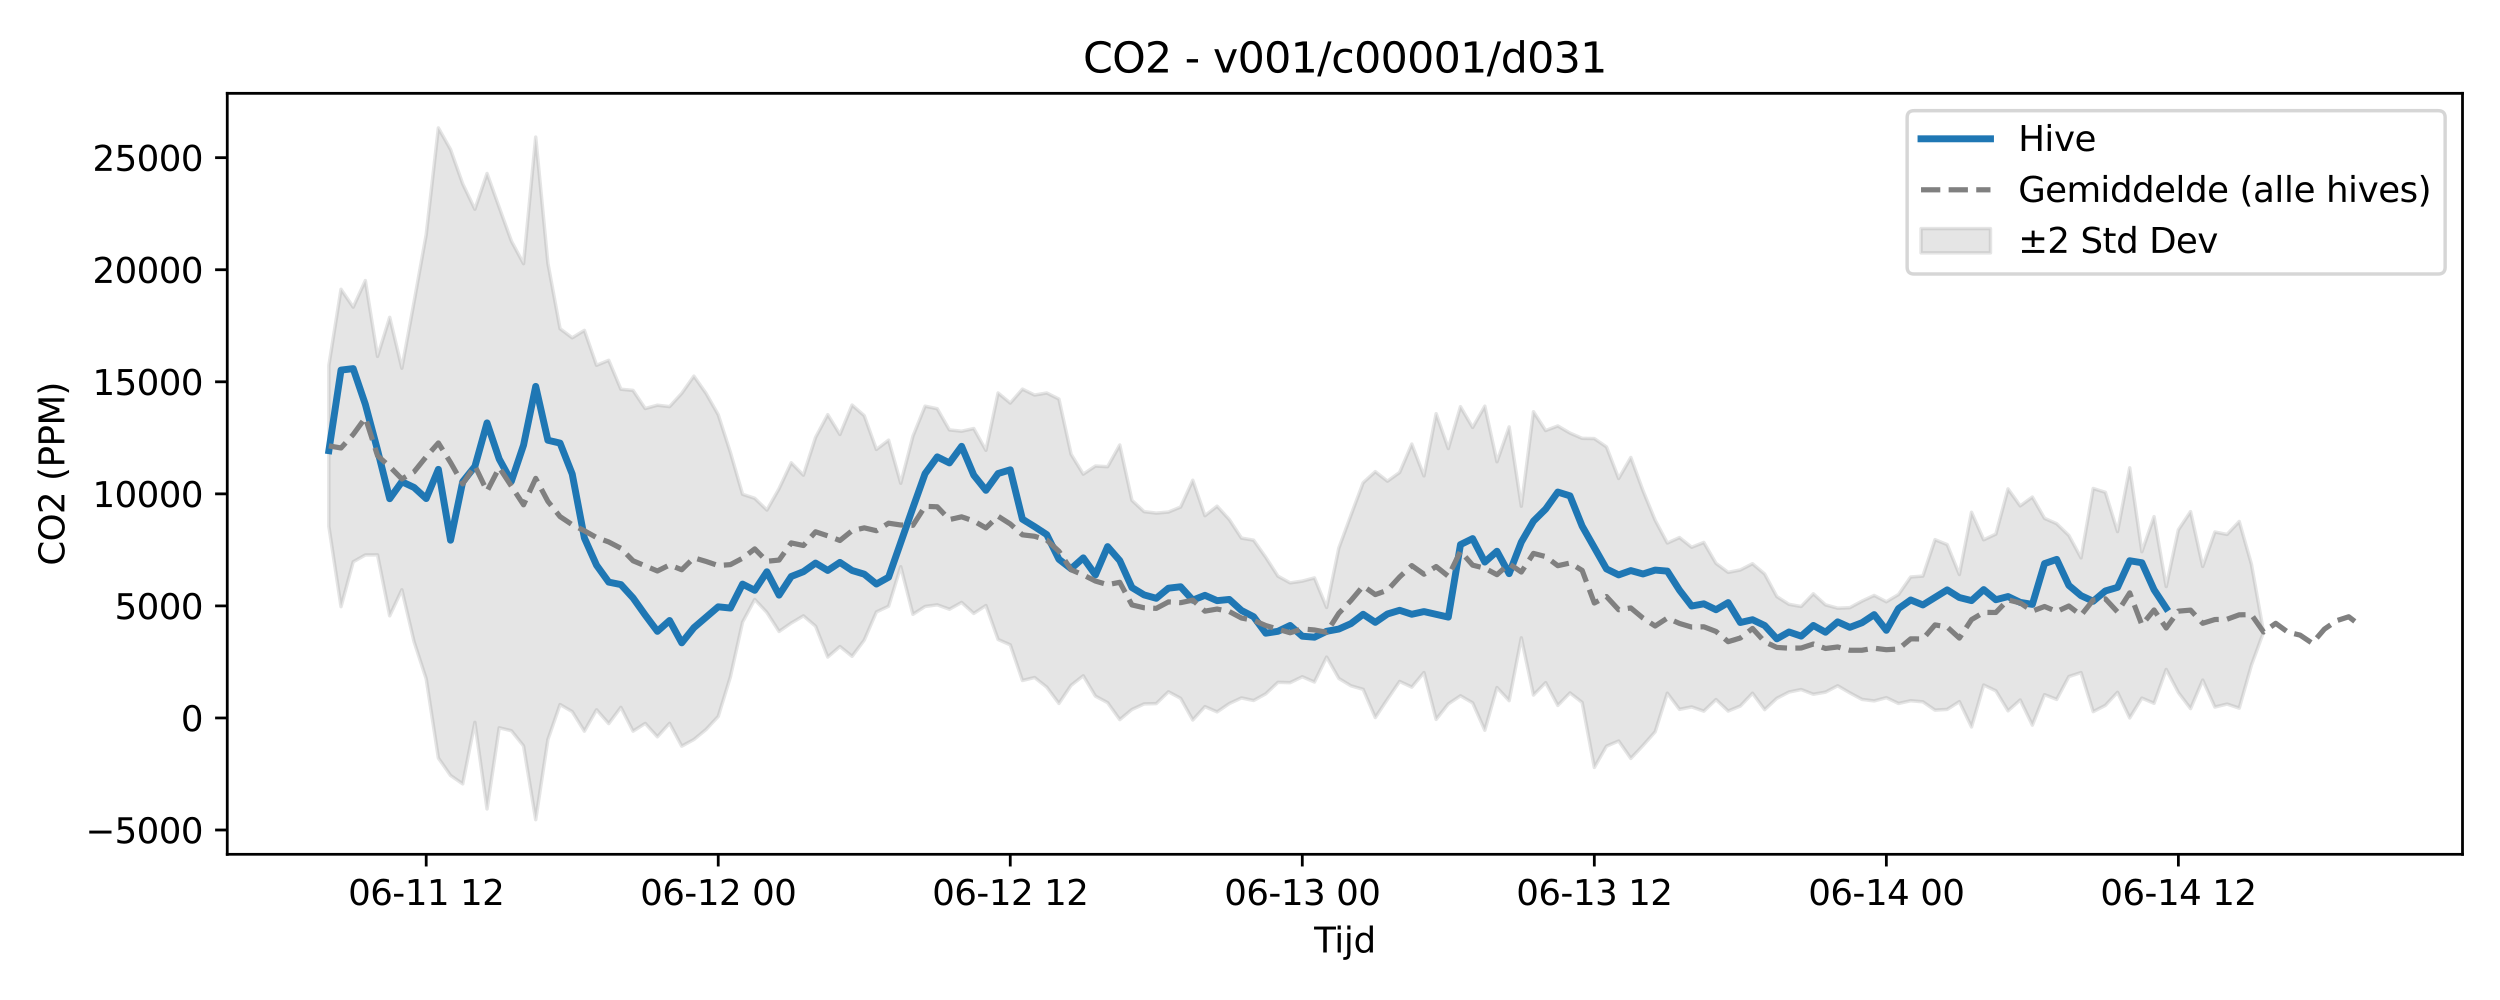 <?xml version="1.0" encoding="utf-8" standalone="no"?>
<!DOCTYPE svg PUBLIC "-//W3C//DTD SVG 1.1//EN"
  "http://www.w3.org/Graphics/SVG/1.1/DTD/svg11.dtd">
<svg xmlns:xlink="http://www.w3.org/1999/xlink" width="720pt" height="288pt" viewBox="0 0 720 288" xmlns="http://www.w3.org/2000/svg" version="1.1">
 <defs>
  <style type="text/css">*{stroke-linejoin: round; stroke-linecap: butt}</style>
 </defs>
 <g id="figure_1">
  <g id="patch_1">
   <path d="M 0 288 
L 720 288 
L 720 0 
L 0 0 
z
" style="fill: #ffffff"/>
  </g>
  <g id="axes_1">
   <g id="patch_2">
    <path d="M 65.45 246.04 
L 709.2 246.04 
L 709.2 26.88 
L 65.45 26.88 
z
" style="fill: #ffffff"/>
   </g>
   <g id="FillBetweenPolyCollection_1">
    <defs>
     <path id="md9f6fabcda" d="M 94.711 -182.777 
L 94.711 -136.403 
L 98.216 -113.282 
L 101.72 -126.2 
L 105.224 -128.179 
L 108.729 -128.191 
L 112.233 -110.651 
L 115.737 -118.142 
L 119.242 -103.223 
L 122.746 -92.496 
L 126.251 -69.696 
L 129.755 -64.666 
L 133.259 -62.239 
L 136.764 -79.957 
L 140.268 -55.011 
L 143.772 -78.392 
L 147.277 -77.546 
L 150.781 -73.177 
L 154.285 -51.922 
L 157.79 -75.005 
L 161.294 -85.092 
L 164.798 -83.055 
L 168.303 -77.421 
L 171.807 -83.582 
L 175.312 -79.598 
L 178.816 -84.281 
L 182.32 -77.422 
L 185.825 -79.65 
L 189.329 -75.801 
L 192.833 -79.687 
L 196.338 -73.108 
L 199.842 -75.015 
L 203.346 -77.904 
L 206.851 -81.676 
L 210.355 -93.076 
L 213.859 -108.819 
L 217.364 -115.348 
L 220.868 -111.6 
L 224.372 -106.134 
L 227.877 -108.563 
L 231.381 -110.634 
L 234.886 -107.655 
L 238.39 -98.771 
L 241.894 -101.799 
L 245.399 -98.973 
L 248.903 -103.654 
L 252.407 -111.756 
L 255.912 -113.401 
L 259.416 -124.785 
L 262.92 -111.068 
L 266.425 -113.334 
L 269.929 -113.804 
L 273.433 -112.538 
L 276.938 -114.497 
L 280.442 -111.329 
L 283.947 -113.607 
L 287.451 -103.821 
L 290.955 -102.284 
L 294.46 -92.008 
L 297.964 -92.876 
L 301.468 -90.093 
L 304.973 -85.402 
L 308.477 -90.636 
L 311.981 -93.378 
L 315.486 -87.522 
L 318.99 -85.632 
L 322.494 -80.746 
L 325.999 -83.663 
L 329.503 -85.271 
L 333.007 -85.357 
L 336.512 -88.766 
L 340.016 -86.881 
L 343.521 -80.635 
L 347.025 -84.491 
L 350.529 -82.972 
L 354.034 -85.366 
L 357.538 -87 
L 361.042 -86.248 
L 364.547 -88.186 
L 368.051 -91.486 
L 371.555 -91.389 
L 375.06 -93.098 
L 378.564 -91.574 
L 382.068 -98.756 
L 385.573 -92.606 
L 389.077 -90.483 
L 392.582 -89.475 
L 396.086 -81.348 
L 399.59 -86.618 
L 403.095 -91.746 
L 406.599 -90.106 
L 410.103 -94.311 
L 413.608 -80.805 
L 417.112 -85.263 
L 420.616 -87.609 
L 424.121 -85.578 
L 427.625 -77.693 
L 431.129 -89.977 
L 434.634 -86.204 
L 438.138 -104.304 
L 441.643 -87.82 
L 445.147 -91.394 
L 448.651 -84.835 
L 452.156 -88.432 
L 455.66 -85.7 
L 459.164 -66.972 
L 462.669 -73.099 
L 466.173 -74.588 
L 469.677 -69.575 
L 473.182 -73.289 
L 476.686 -77.248 
L 480.19 -88.371 
L 483.695 -83.703 
L 487.199 -84.409 
L 490.703 -83.189 
L 494.208 -86.527 
L 497.712 -83.218 
L 501.217 -84.656 
L 504.721 -88.35 
L 508.225 -83.623 
L 511.73 -86.891 
L 515.234 -88.692 
L 518.738 -89.407 
L 522.243 -88.053 
L 525.747 -88.665 
L 529.251 -90.502 
L 532.756 -88.451 
L 536.26 -86.572 
L 539.764 -86.134 
L 543.269 -87.073 
L 546.773 -85.397 
L 550.278 -86.187 
L 553.782 -85.878 
L 557.286 -83.484 
L 560.791 -83.688 
L 564.295 -85.928 
L 567.799 -78.631 
L 571.304 -90.707 
L 574.808 -89.044 
L 578.312 -83.277 
L 581.817 -86.411 
L 585.321 -79.164 
L 588.825 -87.936 
L 592.33 -86.571 
L 595.834 -93.152 
L 599.338 -94.295 
L 602.843 -83.046 
L 606.347 -84.855 
L 609.852 -88.618 
L 613.356 -81.233 
L 616.86 -86.949 
L 620.365 -85.446 
L 623.869 -95.197 
L 627.373 -88.547 
L 630.878 -83.918 
L 634.382 -92.135 
L 637.886 -84.368 
L 641.391 -85.227 
L 644.895 -84.052 
L 648.399 -96.41 
L 651.904 -105.966 
L 651.904 -106.009 
L 651.904 -106.009 
L 648.399 -125.553 
L 644.895 -137.821 
L 641.391 -134.089 
L 637.886 -134.786 
L 634.382 -124.856 
L 630.878 -140.651 
L 627.373 -135.423 
L 623.869 -119.069 
L 620.365 -139.202 
L 616.86 -129.117 
L 613.356 -153.267 
L 609.852 -134.886 
L 606.347 -146.214 
L 602.843 -147.319 
L 599.338 -127.331 
L 595.834 -133.791 
L 592.33 -137.175 
L 588.825 -138.72 
L 585.321 -144.853 
L 581.817 -142.309 
L 578.312 -147.201 
L 574.808 -134.181 
L 571.304 -132.539 
L 567.799 -140.478 
L 564.295 -122.538 
L 560.791 -131.161 
L 557.286 -132.576 
L 553.782 -122.087 
L 550.278 -121.831 
L 546.773 -116.787 
L 543.269 -114.694 
L 539.764 -116.516 
L 536.26 -114.887 
L 532.756 -112.994 
L 529.251 -112.845 
L 525.747 -113.803 
L 522.243 -116.991 
L 518.738 -113.332 
L 515.234 -113.952 
L 511.73 -116.184 
L 508.225 -122.692 
L 504.721 -125.651 
L 501.217 -123.862 
L 497.712 -123.166 
L 494.208 -125.756 
L 490.703 -131.785 
L 487.199 -130.392 
L 483.695 -133.187 
L 480.19 -131.608 
L 476.686 -138.177 
L 473.182 -146.69 
L 469.677 -156.242 
L 466.173 -150.199 
L 462.669 -159.289 
L 459.164 -161.694 
L 455.66 -161.756 
L 452.156 -163.275 
L 448.651 -165.325 
L 445.147 -164.01 
L 441.643 -169.422 
L 438.138 -142.202 
L 434.634 -165.053 
L 431.129 -155.017 
L 427.625 -171.021 
L 424.121 -164.895 
L 420.616 -170.874 
L 417.112 -158.816 
L 413.608 -168.862 
L 410.103 -150.949 
L 406.599 -160.112 
L 403.095 -151.943 
L 399.59 -149.424 
L 396.086 -152.175 
L 392.582 -148.973 
L 389.077 -139.644 
L 385.573 -130.139 
L 382.068 -113.05 
L 378.564 -121.568 
L 375.06 -120.645 
L 371.555 -120.138 
L 368.051 -122.066 
L 364.547 -127.492 
L 361.042 -132.432 
L 357.538 -133.031 
L 354.034 -138.377 
L 350.529 -142.223 
L 347.025 -139.486 
L 343.521 -149.693 
L 340.016 -141.977 
L 336.512 -140.536 
L 333.007 -140.228 
L 329.503 -140.643 
L 325.999 -143.904 
L 322.494 -159.85 
L 318.99 -153.591 
L 315.486 -153.787 
L 311.981 -151.448 
L 308.477 -157.179 
L 304.973 -173.07 
L 301.468 -174.824 
L 297.964 -174.232 
L 294.46 -175.935 
L 290.955 -171.914 
L 287.451 -174.825 
L 283.947 -158.313 
L 280.442 -164.585 
L 276.938 -163.812 
L 273.433 -164.189 
L 269.929 -170.283 
L 266.425 -171.023 
L 262.92 -162.359 
L 259.416 -148.821 
L 255.912 -161.242 
L 252.407 -158.556 
L 248.903 -168.297 
L 245.399 -171.347 
L 241.894 -162.874 
L 238.39 -168.583 
L 234.886 -162.036 
L 231.381 -151.157 
L 227.877 -154.72 
L 224.372 -147.27 
L 220.868 -141.106 
L 217.364 -144.491 
L 213.859 -145.648 
L 210.355 -157.707 
L 206.851 -168.566 
L 203.346 -174.713 
L 199.842 -179.682 
L 196.338 -174.726 
L 192.833 -170.892 
L 189.329 -171.31 
L 185.825 -170.341 
L 182.32 -175.572 
L 178.816 -175.903 
L 175.312 -184.232 
L 171.807 -182.8 
L 168.303 -192.86 
L 164.798 -190.712 
L 161.294 -193.347 
L 157.79 -212.213 
L 154.285 -248.52 
L 150.781 -212.056 
L 147.277 -218.574 
L 143.772 -228.282 
L 140.268 -238.042 
L 136.764 -227.746 
L 133.259 -235.054 
L 129.755 -244.946 
L 126.251 -251.158 
L 122.746 -220.424 
L 119.242 -201.003 
L 115.737 -181.959 
L 112.233 -196.606 
L 108.729 -185.353 
L 105.224 -207.194 
L 101.72 -199.543 
L 98.216 -204.684 
L 94.711 -182.777 
z
" style="stroke: #808080; stroke-opacity: 0.2"/>
    </defs>
    <g clip-path="url(#pe13b2c0a6f)">
     <use xlink:href="#md9f6fabcda" x="0" y="288" style="fill: #808080; fill-opacity: 0.2; stroke: #808080; stroke-opacity: 0.2"/>
    </g>
   </g>
   <g id="matplotlib.axis_1">
    <g id="xtick_1">
     <g id="line2d_1">
      <defs>
       <path id="m34bf5bd99f" d="M 0 0 
L 0 3.5 
" style="stroke: #000000; stroke-width: 0.8"/>
      </defs>
      <g>
       <use xlink:href="#m34bf5bd99f" x="122.746" y="246.04" style="stroke: #000000; stroke-width: 0.8"/>
      </g>
     </g>
     <g id="text_1">
      <!-- 06-11 12 -->
      <g transform="translate(100.266 260.638) scale(0.1 -0.1)">
       <defs>
        <path id="DejaVuSans-30" d="M 2034 4250 
Q 1547 4250 1301 3770 
Q 1056 3291 1056 2328 
Q 1056 1369 1301 889 
Q 1547 409 2034 409 
Q 2525 409 2770 889 
Q 3016 1369 3016 2328 
Q 3016 3291 2770 3770 
Q 2525 4250 2034 4250 
z
M 2034 4750 
Q 2819 4750 3233 4129 
Q 3647 3509 3647 2328 
Q 3647 1150 3233 529 
Q 2819 -91 2034 -91 
Q 1250 -91 836 529 
Q 422 1150 422 2328 
Q 422 3509 836 4129 
Q 1250 4750 2034 4750 
z
" transform="scale(0.016)"/>
        <path id="DejaVuSans-36" d="M 2113 2584 
Q 1688 2584 1439 2293 
Q 1191 2003 1191 1497 
Q 1191 994 1439 701 
Q 1688 409 2113 409 
Q 2538 409 2786 701 
Q 3034 994 3034 1497 
Q 3034 2003 2786 2293 
Q 2538 2584 2113 2584 
z
M 3366 4563 
L 3366 3988 
Q 3128 4100 2886 4159 
Q 2644 4219 2406 4219 
Q 1781 4219 1451 3797 
Q 1122 3375 1075 2522 
Q 1259 2794 1537 2939 
Q 1816 3084 2150 3084 
Q 2853 3084 3261 2657 
Q 3669 2231 3669 1497 
Q 3669 778 3244 343 
Q 2819 -91 2113 -91 
Q 1303 -91 875 529 
Q 447 1150 447 2328 
Q 447 3434 972 4092 
Q 1497 4750 2381 4750 
Q 2619 4750 2861 4703 
Q 3103 4656 3366 4563 
z
" transform="scale(0.016)"/>
        <path id="DejaVuSans-2d" d="M 313 2009 
L 1997 2009 
L 1997 1497 
L 313 1497 
L 313 2009 
z
" transform="scale(0.016)"/>
        <path id="DejaVuSans-31" d="M 794 531 
L 1825 531 
L 1825 4091 
L 703 3866 
L 703 4441 
L 1819 4666 
L 2450 4666 
L 2450 531 
L 3481 531 
L 3481 0 
L 794 0 
L 794 531 
z
" transform="scale(0.016)"/>
        <path id="DejaVuSans-20" transform="scale(0.016)"/>
        <path id="DejaVuSans-32" d="M 1228 531 
L 3431 531 
L 3431 0 
L 469 0 
L 469 531 
Q 828 903 1448 1529 
Q 2069 2156 2228 2338 
Q 2531 2678 2651 2914 
Q 2772 3150 2772 3378 
Q 2772 3750 2511 3984 
Q 2250 4219 1831 4219 
Q 1534 4219 1204 4116 
Q 875 4013 500 3803 
L 500 4441 
Q 881 4594 1212 4672 
Q 1544 4750 1819 4750 
Q 2544 4750 2975 4387 
Q 3406 4025 3406 3419 
Q 3406 3131 3298 2873 
Q 3191 2616 2906 2266 
Q 2828 2175 2409 1742 
Q 1991 1309 1228 531 
z
" transform="scale(0.016)"/>
       </defs>
       <use xlink:href="#DejaVuSans-30"/>
       <use xlink:href="#DejaVuSans-36" transform="translate(63.623 0)"/>
       <use xlink:href="#DejaVuSans-2d" transform="translate(127.246 0)"/>
       <use xlink:href="#DejaVuSans-31" transform="translate(163.33 0)"/>
       <use xlink:href="#DejaVuSans-31" transform="translate(226.953 0)"/>
       <use xlink:href="#DejaVuSans-20" transform="translate(290.576 0)"/>
       <use xlink:href="#DejaVuSans-31" transform="translate(322.363 0)"/>
       <use xlink:href="#DejaVuSans-32" transform="translate(385.986 0)"/>
      </g>
     </g>
    </g>
    <g id="xtick_2">
     <g id="line2d_2">
      <g>
       <use xlink:href="#m34bf5bd99f" x="206.851" y="246.04" style="stroke: #000000; stroke-width: 0.8"/>
      </g>
     </g>
     <g id="text_2">
      <!-- 06-12 00 -->
      <g transform="translate(184.37 260.638) scale(0.1 -0.1)">
       <use xlink:href="#DejaVuSans-30"/>
       <use xlink:href="#DejaVuSans-36" transform="translate(63.623 0)"/>
       <use xlink:href="#DejaVuSans-2d" transform="translate(127.246 0)"/>
       <use xlink:href="#DejaVuSans-31" transform="translate(163.33 0)"/>
       <use xlink:href="#DejaVuSans-32" transform="translate(226.953 0)"/>
       <use xlink:href="#DejaVuSans-20" transform="translate(290.576 0)"/>
       <use xlink:href="#DejaVuSans-30" transform="translate(322.363 0)"/>
       <use xlink:href="#DejaVuSans-30" transform="translate(385.986 0)"/>
      </g>
     </g>
    </g>
    <g id="xtick_3">
     <g id="line2d_3">
      <g>
       <use xlink:href="#m34bf5bd99f" x="290.955" y="246.04" style="stroke: #000000; stroke-width: 0.8"/>
      </g>
     </g>
     <g id="text_3">
      <!-- 06-12 12 -->
      <g transform="translate(268.475 260.638) scale(0.1 -0.1)">
       <use xlink:href="#DejaVuSans-30"/>
       <use xlink:href="#DejaVuSans-36" transform="translate(63.623 0)"/>
       <use xlink:href="#DejaVuSans-2d" transform="translate(127.246 0)"/>
       <use xlink:href="#DejaVuSans-31" transform="translate(163.33 0)"/>
       <use xlink:href="#DejaVuSans-32" transform="translate(226.953 0)"/>
       <use xlink:href="#DejaVuSans-20" transform="translate(290.576 0)"/>
       <use xlink:href="#DejaVuSans-31" transform="translate(322.363 0)"/>
       <use xlink:href="#DejaVuSans-32" transform="translate(385.986 0)"/>
      </g>
     </g>
    </g>
    <g id="xtick_4">
     <g id="line2d_4">
      <g>
       <use xlink:href="#m34bf5bd99f" x="375.06" y="246.04" style="stroke: #000000; stroke-width: 0.8"/>
      </g>
     </g>
     <g id="text_4">
      <!-- 06-13 00 -->
      <g transform="translate(352.579 260.638) scale(0.1 -0.1)">
       <defs>
        <path id="DejaVuSans-33" d="M 2597 2516 
Q 3050 2419 3304 2112 
Q 3559 1806 3559 1356 
Q 3559 666 3084 287 
Q 2609 -91 1734 -91 
Q 1441 -91 1130 -33 
Q 819 25 488 141 
L 488 750 
Q 750 597 1062 519 
Q 1375 441 1716 441 
Q 2309 441 2620 675 
Q 2931 909 2931 1356 
Q 2931 1769 2642 2001 
Q 2353 2234 1838 2234 
L 1294 2234 
L 1294 2753 
L 1863 2753 
Q 2328 2753 2575 2939 
Q 2822 3125 2822 3475 
Q 2822 3834 2567 4026 
Q 2313 4219 1838 4219 
Q 1578 4219 1281 4162 
Q 984 4106 628 3988 
L 628 4550 
Q 988 4650 1302 4700 
Q 1616 4750 1894 4750 
Q 2613 4750 3031 4423 
Q 3450 4097 3450 3541 
Q 3450 3153 3228 2886 
Q 3006 2619 2597 2516 
z
" transform="scale(0.016)"/>
       </defs>
       <use xlink:href="#DejaVuSans-30"/>
       <use xlink:href="#DejaVuSans-36" transform="translate(63.623 0)"/>
       <use xlink:href="#DejaVuSans-2d" transform="translate(127.246 0)"/>
       <use xlink:href="#DejaVuSans-31" transform="translate(163.33 0)"/>
       <use xlink:href="#DejaVuSans-33" transform="translate(226.953 0)"/>
       <use xlink:href="#DejaVuSans-20" transform="translate(290.576 0)"/>
       <use xlink:href="#DejaVuSans-30" transform="translate(322.363 0)"/>
       <use xlink:href="#DejaVuSans-30" transform="translate(385.986 0)"/>
      </g>
     </g>
    </g>
    <g id="xtick_5">
     <g id="line2d_5">
      <g>
       <use xlink:href="#m34bf5bd99f" x="459.164" y="246.04" style="stroke: #000000; stroke-width: 0.8"/>
      </g>
     </g>
     <g id="text_5">
      <!-- 06-13 12 -->
      <g transform="translate(436.684 260.638) scale(0.1 -0.1)">
       <use xlink:href="#DejaVuSans-30"/>
       <use xlink:href="#DejaVuSans-36" transform="translate(63.623 0)"/>
       <use xlink:href="#DejaVuSans-2d" transform="translate(127.246 0)"/>
       <use xlink:href="#DejaVuSans-31" transform="translate(163.33 0)"/>
       <use xlink:href="#DejaVuSans-33" transform="translate(226.953 0)"/>
       <use xlink:href="#DejaVuSans-20" transform="translate(290.576 0)"/>
       <use xlink:href="#DejaVuSans-31" transform="translate(322.363 0)"/>
       <use xlink:href="#DejaVuSans-32" transform="translate(385.986 0)"/>
      </g>
     </g>
    </g>
    <g id="xtick_6">
     <g id="line2d_6">
      <g>
       <use xlink:href="#m34bf5bd99f" x="543.269" y="246.04" style="stroke: #000000; stroke-width: 0.8"/>
      </g>
     </g>
     <g id="text_6">
      <!-- 06-14 00 -->
      <g transform="translate(520.788 260.638) scale(0.1 -0.1)">
       <defs>
        <path id="DejaVuSans-34" d="M 2419 4116 
L 825 1625 
L 2419 1625 
L 2419 4116 
z
M 2253 4666 
L 3047 4666 
L 3047 1625 
L 3713 1625 
L 3713 1100 
L 3047 1100 
L 3047 0 
L 2419 0 
L 2419 1100 
L 313 1100 
L 313 1709 
L 2253 4666 
z
" transform="scale(0.016)"/>
       </defs>
       <use xlink:href="#DejaVuSans-30"/>
       <use xlink:href="#DejaVuSans-36" transform="translate(63.623 0)"/>
       <use xlink:href="#DejaVuSans-2d" transform="translate(127.246 0)"/>
       <use xlink:href="#DejaVuSans-31" transform="translate(163.33 0)"/>
       <use xlink:href="#DejaVuSans-34" transform="translate(226.953 0)"/>
       <use xlink:href="#DejaVuSans-20" transform="translate(290.576 0)"/>
       <use xlink:href="#DejaVuSans-30" transform="translate(322.363 0)"/>
       <use xlink:href="#DejaVuSans-30" transform="translate(385.986 0)"/>
      </g>
     </g>
    </g>
    <g id="xtick_7">
     <g id="line2d_7">
      <g>
       <use xlink:href="#m34bf5bd99f" x="627.373" y="246.04" style="stroke: #000000; stroke-width: 0.8"/>
      </g>
     </g>
     <g id="text_7">
      <!-- 06-14 12 -->
      <g transform="translate(604.893 260.638) scale(0.1 -0.1)">
       <use xlink:href="#DejaVuSans-30"/>
       <use xlink:href="#DejaVuSans-36" transform="translate(63.623 0)"/>
       <use xlink:href="#DejaVuSans-2d" transform="translate(127.246 0)"/>
       <use xlink:href="#DejaVuSans-31" transform="translate(163.33 0)"/>
       <use xlink:href="#DejaVuSans-34" transform="translate(226.953 0)"/>
       <use xlink:href="#DejaVuSans-20" transform="translate(290.576 0)"/>
       <use xlink:href="#DejaVuSans-31" transform="translate(322.363 0)"/>
       <use xlink:href="#DejaVuSans-32" transform="translate(385.986 0)"/>
      </g>
     </g>
    </g>
    <g id="text_8">
     <!-- Tijd -->
     <g transform="translate(378.475 274.317) scale(0.1 -0.1)">
      <defs>
       <path id="DejaVuSans-54" d="M -19 4666 
L 3928 4666 
L 3928 4134 
L 2272 4134 
L 2272 0 
L 1638 0 
L 1638 4134 
L -19 4134 
L -19 4666 
z
" transform="scale(0.016)"/>
       <path id="DejaVuSans-69" d="M 603 3500 
L 1178 3500 
L 1178 0 
L 603 0 
L 603 3500 
z
M 603 4863 
L 1178 4863 
L 1178 4134 
L 603 4134 
L 603 4863 
z
" transform="scale(0.016)"/>
       <path id="DejaVuSans-6a" d="M 603 3500 
L 1178 3500 
L 1178 -63 
Q 1178 -731 923 -1031 
Q 669 -1331 103 -1331 
L -116 -1331 
L -116 -844 
L 38 -844 
Q 366 -844 484 -692 
Q 603 -541 603 -63 
L 603 3500 
z
M 603 4863 
L 1178 4863 
L 1178 4134 
L 603 4134 
L 603 4863 
z
" transform="scale(0.016)"/>
       <path id="DejaVuSans-64" d="M 2906 2969 
L 2906 4863 
L 3481 4863 
L 3481 0 
L 2906 0 
L 2906 525 
Q 2725 213 2448 61 
Q 2172 -91 1784 -91 
Q 1150 -91 751 415 
Q 353 922 353 1747 
Q 353 2572 751 3078 
Q 1150 3584 1784 3584 
Q 2172 3584 2448 3432 
Q 2725 3281 2906 2969 
z
M 947 1747 
Q 947 1113 1208 752 
Q 1469 391 1925 391 
Q 2381 391 2643 752 
Q 2906 1113 2906 1747 
Q 2906 2381 2643 2742 
Q 2381 3103 1925 3103 
Q 1469 3103 1208 2742 
Q 947 2381 947 1747 
z
" transform="scale(0.016)"/>
      </defs>
      <use xlink:href="#DejaVuSans-54"/>
      <use xlink:href="#DejaVuSans-69" transform="translate(57.959 0)"/>
      <use xlink:href="#DejaVuSans-6a" transform="translate(85.742 0)"/>
      <use xlink:href="#DejaVuSans-64" transform="translate(113.525 0)"/>
     </g>
    </g>
   </g>
   <g id="matplotlib.axis_2">
    <g id="ytick_1">
     <g id="line2d_8">
      <defs>
       <path id="mb9d835c993" d="M 0 0 
L -3.5 0 
" style="stroke: #000000; stroke-width: 0.8"/>
      </defs>
      <g>
       <use xlink:href="#mb9d835c993" x="65.45" y="239.047" style="stroke: #000000; stroke-width: 0.8"/>
      </g>
     </g>
     <g id="text_9">
      <!-- −5000 -->
      <g transform="translate(24.62 242.846) scale(0.1 -0.1)">
       <defs>
        <path id="DejaVuSans-2212" d="M 678 2272 
L 4684 2272 
L 4684 1741 
L 678 1741 
L 678 2272 
z
" transform="scale(0.016)"/>
        <path id="DejaVuSans-35" d="M 691 4666 
L 3169 4666 
L 3169 4134 
L 1269 4134 
L 1269 2991 
Q 1406 3038 1543 3061 
Q 1681 3084 1819 3084 
Q 2600 3084 3056 2656 
Q 3513 2228 3513 1497 
Q 3513 744 3044 326 
Q 2575 -91 1722 -91 
Q 1428 -91 1123 -41 
Q 819 9 494 109 
L 494 744 
Q 775 591 1075 516 
Q 1375 441 1709 441 
Q 2250 441 2565 725 
Q 2881 1009 2881 1497 
Q 2881 1984 2565 2268 
Q 2250 2553 1709 2553 
Q 1456 2553 1204 2497 
Q 953 2441 691 2322 
L 691 4666 
z
" transform="scale(0.016)"/>
       </defs>
       <use xlink:href="#DejaVuSans-2212"/>
       <use xlink:href="#DejaVuSans-35" transform="translate(83.789 0)"/>
       <use xlink:href="#DejaVuSans-30" transform="translate(147.412 0)"/>
       <use xlink:href="#DejaVuSans-30" transform="translate(211.035 0)"/>
       <use xlink:href="#DejaVuSans-30" transform="translate(274.658 0)"/>
      </g>
     </g>
    </g>
    <g id="ytick_2">
     <g id="line2d_9">
      <g>
       <use xlink:href="#mb9d835c993" x="65.45" y="206.774" style="stroke: #000000; stroke-width: 0.8"/>
      </g>
     </g>
     <g id="text_10">
      <!-- 0 -->
      <g transform="translate(52.087 210.573) scale(0.1 -0.1)">
       <use xlink:href="#DejaVuSans-30"/>
      </g>
     </g>
    </g>
    <g id="ytick_3">
     <g id="line2d_10">
      <g>
       <use xlink:href="#mb9d835c993" x="65.45" y="174.5" style="stroke: #000000; stroke-width: 0.8"/>
      </g>
     </g>
     <g id="text_11">
      <!-- 5000 -->
      <g transform="translate(33 178.299) scale(0.1 -0.1)">
       <use xlink:href="#DejaVuSans-35"/>
       <use xlink:href="#DejaVuSans-30" transform="translate(63.623 0)"/>
       <use xlink:href="#DejaVuSans-30" transform="translate(127.246 0)"/>
       <use xlink:href="#DejaVuSans-30" transform="translate(190.869 0)"/>
      </g>
     </g>
    </g>
    <g id="ytick_4">
     <g id="line2d_11">
      <g>
       <use xlink:href="#mb9d835c993" x="65.45" y="142.227" style="stroke: #000000; stroke-width: 0.8"/>
      </g>
     </g>
     <g id="text_12">
      <!-- 10000 -->
      <g transform="translate(26.637 146.026) scale(0.1 -0.1)">
       <use xlink:href="#DejaVuSans-31"/>
       <use xlink:href="#DejaVuSans-30" transform="translate(63.623 0)"/>
       <use xlink:href="#DejaVuSans-30" transform="translate(127.246 0)"/>
       <use xlink:href="#DejaVuSans-30" transform="translate(190.869 0)"/>
       <use xlink:href="#DejaVuSans-30" transform="translate(254.492 0)"/>
      </g>
     </g>
    </g>
    <g id="ytick_5">
     <g id="line2d_12">
      <g>
       <use xlink:href="#mb9d835c993" x="65.45" y="109.953" style="stroke: #000000; stroke-width: 0.8"/>
      </g>
     </g>
     <g id="text_13">
      <!-- 15000 -->
      <g transform="translate(26.637 113.752) scale(0.1 -0.1)">
       <use xlink:href="#DejaVuSans-31"/>
       <use xlink:href="#DejaVuSans-35" transform="translate(63.623 0)"/>
       <use xlink:href="#DejaVuSans-30" transform="translate(127.246 0)"/>
       <use xlink:href="#DejaVuSans-30" transform="translate(190.869 0)"/>
       <use xlink:href="#DejaVuSans-30" transform="translate(254.492 0)"/>
      </g>
     </g>
    </g>
    <g id="ytick_6">
     <g id="line2d_13">
      <g>
       <use xlink:href="#mb9d835c993" x="65.45" y="77.679" style="stroke: #000000; stroke-width: 0.8"/>
      </g>
     </g>
     <g id="text_14">
      <!-- 20000 -->
      <g transform="translate(26.637 81.479) scale(0.1 -0.1)">
       <use xlink:href="#DejaVuSans-32"/>
       <use xlink:href="#DejaVuSans-30" transform="translate(63.623 0)"/>
       <use xlink:href="#DejaVuSans-30" transform="translate(127.246 0)"/>
       <use xlink:href="#DejaVuSans-30" transform="translate(190.869 0)"/>
       <use xlink:href="#DejaVuSans-30" transform="translate(254.492 0)"/>
      </g>
     </g>
    </g>
    <g id="ytick_7">
     <g id="line2d_14">
      <g>
       <use xlink:href="#mb9d835c993" x="65.45" y="45.406" style="stroke: #000000; stroke-width: 0.8"/>
      </g>
     </g>
     <g id="text_15">
      <!-- 25000 -->
      <g transform="translate(26.637 49.205) scale(0.1 -0.1)">
       <use xlink:href="#DejaVuSans-32"/>
       <use xlink:href="#DejaVuSans-35" transform="translate(63.623 0)"/>
       <use xlink:href="#DejaVuSans-30" transform="translate(127.246 0)"/>
       <use xlink:href="#DejaVuSans-30" transform="translate(190.869 0)"/>
       <use xlink:href="#DejaVuSans-30" transform="translate(254.492 0)"/>
      </g>
     </g>
    </g>
    <g id="text_16">
     <!-- CO2 (PPM) -->
     <g transform="translate(18.541 162.903) rotate(-90) scale(0.1 -0.1)">
      <defs>
       <path id="DejaVuSans-43" d="M 4122 4306 
L 4122 3641 
Q 3803 3938 3442 4084 
Q 3081 4231 2675 4231 
Q 1875 4231 1450 3742 
Q 1025 3253 1025 2328 
Q 1025 1406 1450 917 
Q 1875 428 2675 428 
Q 3081 428 3442 575 
Q 3803 722 4122 1019 
L 4122 359 
Q 3791 134 3420 21 
Q 3050 -91 2638 -91 
Q 1578 -91 968 557 
Q 359 1206 359 2328 
Q 359 3453 968 4101 
Q 1578 4750 2638 4750 
Q 3056 4750 3426 4639 
Q 3797 4528 4122 4306 
z
" transform="scale(0.016)"/>
       <path id="DejaVuSans-4f" d="M 2522 4238 
Q 1834 4238 1429 3725 
Q 1025 3213 1025 2328 
Q 1025 1447 1429 934 
Q 1834 422 2522 422 
Q 3209 422 3611 934 
Q 4013 1447 4013 2328 
Q 4013 3213 3611 3725 
Q 3209 4238 2522 4238 
z
M 2522 4750 
Q 3503 4750 4090 4092 
Q 4678 3434 4678 2328 
Q 4678 1225 4090 567 
Q 3503 -91 2522 -91 
Q 1538 -91 948 565 
Q 359 1222 359 2328 
Q 359 3434 948 4092 
Q 1538 4750 2522 4750 
z
" transform="scale(0.016)"/>
       <path id="DejaVuSans-28" d="M 1984 4856 
Q 1566 4138 1362 3434 
Q 1159 2731 1159 2009 
Q 1159 1288 1364 580 
Q 1569 -128 1984 -844 
L 1484 -844 
Q 1016 -109 783 600 
Q 550 1309 550 2009 
Q 550 2706 781 3412 
Q 1013 4119 1484 4856 
L 1984 4856 
z
" transform="scale(0.016)"/>
       <path id="DejaVuSans-50" d="M 1259 4147 
L 1259 2394 
L 2053 2394 
Q 2494 2394 2734 2622 
Q 2975 2850 2975 3272 
Q 2975 3691 2734 3919 
Q 2494 4147 2053 4147 
L 1259 4147 
z
M 628 4666 
L 2053 4666 
Q 2838 4666 3239 4311 
Q 3641 3956 3641 3272 
Q 3641 2581 3239 2228 
Q 2838 1875 2053 1875 
L 1259 1875 
L 1259 0 
L 628 0 
L 628 4666 
z
" transform="scale(0.016)"/>
       <path id="DejaVuSans-4d" d="M 628 4666 
L 1569 4666 
L 2759 1491 
L 3956 4666 
L 4897 4666 
L 4897 0 
L 4281 0 
L 4281 4097 
L 3078 897 
L 2444 897 
L 1241 4097 
L 1241 0 
L 628 0 
L 628 4666 
z
" transform="scale(0.016)"/>
       <path id="DejaVuSans-29" d="M 513 4856 
L 1013 4856 
Q 1481 4119 1714 3412 
Q 1947 2706 1947 2009 
Q 1947 1309 1714 600 
Q 1481 -109 1013 -844 
L 513 -844 
Q 928 -128 1133 580 
Q 1338 1288 1338 2009 
Q 1338 2731 1133 3434 
Q 928 4138 513 4856 
z
" transform="scale(0.016)"/>
      </defs>
      <use xlink:href="#DejaVuSans-43"/>
      <use xlink:href="#DejaVuSans-4f" transform="translate(69.824 0)"/>
      <use xlink:href="#DejaVuSans-32" transform="translate(148.535 0)"/>
      <use xlink:href="#DejaVuSans-20" transform="translate(212.158 0)"/>
      <use xlink:href="#DejaVuSans-28" transform="translate(243.945 0)"/>
      <use xlink:href="#DejaVuSans-50" transform="translate(282.959 0)"/>
      <use xlink:href="#DejaVuSans-50" transform="translate(343.262 0)"/>
      <use xlink:href="#DejaVuSans-4d" transform="translate(403.564 0)"/>
      <use xlink:href="#DejaVuSans-29" transform="translate(489.844 0)"/>
     </g>
    </g>
   </g>
   <g id="line2d_15">
    <path d="M 94.711 129.795 
L 98.216 106.586 
L 101.72 106.164 
L 105.224 116.462 
L 108.729 129.627 
L 112.233 143.623 
L 115.737 138.735 
L 119.242 140.387 
L 122.746 143.578 
L 126.251 135.182 
L 129.755 155.577 
L 133.259 138.737 
L 136.764 134.358 
L 140.268 121.8 
L 143.772 132.198 
L 147.277 138.605 
L 150.781 128.194 
L 154.285 111.287 
L 157.79 126.787 
L 161.294 127.615 
L 164.798 136.521 
L 168.303 154.934 
L 171.807 162.783 
L 175.312 167.652 
L 178.816 168.357 
L 182.32 172.202 
L 185.825 177.134 
L 189.329 181.822 
L 192.833 178.711 
L 196.338 185.131 
L 199.842 180.77 
L 206.851 174.76 
L 210.355 175.122 
L 213.859 168.224 
L 217.364 170.005 
L 220.868 164.674 
L 224.372 171.395 
L 227.877 166.027 
L 231.381 164.646 
L 234.886 162.167 
L 238.39 164.289 
L 241.894 161.971 
L 245.399 164.298 
L 248.903 165.356 
L 252.407 168.202 
L 255.912 166.242 
L 262.92 146.222 
L 266.425 136.404 
L 269.929 131.583 
L 273.433 133.317 
L 276.938 128.547 
L 280.442 136.843 
L 283.947 141.207 
L 287.451 136.374 
L 290.955 135.307 
L 294.46 149.529 
L 297.964 151.681 
L 301.468 153.968 
L 304.973 161.074 
L 308.477 163.792 
L 311.981 160.67 
L 315.486 165.575 
L 318.99 157.43 
L 322.494 161.455 
L 325.999 169.209 
L 329.503 171.333 
L 333.007 172.309 
L 336.512 169.401 
L 340.016 168.986 
L 343.521 172.841 
L 347.025 171.456 
L 350.529 172.99 
L 354.034 172.637 
L 357.538 175.815 
L 361.042 177.618 
L 364.547 182.364 
L 368.051 181.818 
L 371.555 180.141 
L 375.06 183.229 
L 378.564 183.511 
L 382.068 181.809 
L 385.573 181.168 
L 389.077 179.604 
L 392.582 176.914 
L 396.086 179.236 
L 399.59 176.828 
L 403.095 175.765 
L 406.599 176.908 
L 410.103 176.133 
L 417.112 177.727 
L 420.616 156.844 
L 424.121 155.119 
L 427.625 161.873 
L 431.129 158.77 
L 434.634 165.21 
L 438.138 156.132 
L 441.643 150.084 
L 445.147 146.611 
L 448.651 141.714 
L 452.156 142.807 
L 455.66 151.528 
L 462.669 163.85 
L 466.173 165.573 
L 469.677 164.325 
L 473.182 165.302 
L 476.686 164.185 
L 480.19 164.48 
L 483.695 169.967 
L 487.199 174.532 
L 490.703 173.9 
L 494.208 175.6 
L 497.712 173.551 
L 501.217 179.281 
L 504.721 178.478 
L 508.225 180.15 
L 511.73 183.982 
L 515.234 182.009 
L 518.738 183.199 
L 522.243 180.133 
L 525.747 182.084 
L 529.251 179.1 
L 532.756 180.677 
L 536.26 179.341 
L 539.764 177.015 
L 543.269 181.527 
L 546.773 175.275 
L 550.278 172.792 
L 553.782 174.223 
L 560.791 169.887 
L 564.295 172.088 
L 567.799 172.972 
L 571.304 169.808 
L 574.808 172.721 
L 578.312 171.804 
L 581.817 173.483 
L 585.321 174.063 
L 588.825 162.316 
L 592.33 161.107 
L 595.834 168.6 
L 599.338 171.546 
L 602.843 173.155 
L 606.347 170.193 
L 609.852 169.156 
L 613.356 161.496 
L 616.86 162.073 
L 620.365 169.844 
L 623.869 175.143 
L 623.869 175.143 
" clip-path="url(#pe13b2c0a6f)" style="fill: none; stroke: #1f77b4; stroke-width: 2; stroke-linecap: square"/>
   </g>
   <g id="line2d_16">
    <path d="M 94.711 128.41 
L 98.216 129.017 
L 101.72 125.129 
L 105.224 120.314 
L 108.729 131.228 
L 112.233 134.372 
L 115.737 137.95 
L 119.242 135.887 
L 122.746 131.54 
L 126.251 127.573 
L 129.755 133.194 
L 133.259 139.353 
L 136.764 134.149 
L 140.268 141.473 
L 143.772 134.663 
L 150.781 145.384 
L 154.285 137.779 
L 157.79 144.391 
L 161.294 148.78 
L 164.798 151.116 
L 168.303 152.86 
L 171.807 154.809 
L 175.312 156.085 
L 178.816 157.908 
L 182.32 161.503 
L 189.329 164.445 
L 192.833 162.711 
L 196.338 164.083 
L 199.842 160.652 
L 203.346 161.692 
L 206.851 162.879 
L 210.355 162.608 
L 213.859 160.767 
L 217.364 158.081 
L 220.868 161.647 
L 224.372 161.298 
L 227.877 156.359 
L 231.381 157.105 
L 234.886 153.155 
L 238.39 154.323 
L 241.894 155.664 
L 245.399 152.84 
L 248.903 152.024 
L 252.407 152.844 
L 255.912 150.679 
L 259.416 151.197 
L 262.92 151.286 
L 266.425 145.822 
L 269.929 145.956 
L 273.433 149.637 
L 276.938 148.846 
L 280.442 150.043 
L 283.947 152.04 
L 287.451 148.677 
L 290.955 150.901 
L 294.46 154.028 
L 297.964 154.446 
L 301.468 155.541 
L 304.973 158.764 
L 308.477 164.092 
L 311.981 165.587 
L 315.486 167.345 
L 318.99 168.388 
L 322.494 167.702 
L 325.999 174.217 
L 329.503 175.043 
L 333.007 175.207 
L 336.512 173.349 
L 340.016 173.571 
L 343.521 172.836 
L 347.025 176.011 
L 350.529 175.403 
L 354.034 176.129 
L 357.538 177.985 
L 361.042 178.66 
L 364.547 180.161 
L 371.555 182.236 
L 375.06 181.128 
L 378.564 181.429 
L 382.068 182.097 
L 385.573 176.628 
L 389.077 172.937 
L 392.582 168.776 
L 396.086 171.239 
L 399.59 169.979 
L 403.095 166.155 
L 406.599 162.891 
L 410.103 165.37 
L 413.608 163.166 
L 417.112 165.96 
L 420.616 158.759 
L 424.121 162.764 
L 427.625 163.643 
L 431.129 165.503 
L 434.634 162.371 
L 438.138 164.747 
L 441.643 159.379 
L 445.147 160.298 
L 448.651 162.92 
L 452.156 162.147 
L 455.66 164.272 
L 459.164 173.667 
L 462.669 171.806 
L 466.173 175.606 
L 469.677 175.091 
L 473.182 178.01 
L 476.686 180.288 
L 480.19 178.011 
L 483.695 179.555 
L 487.199 180.599 
L 490.703 180.513 
L 494.208 181.859 
L 497.712 184.808 
L 501.217 183.741 
L 504.721 180.999 
L 508.225 184.842 
L 511.73 186.463 
L 515.234 186.678 
L 518.738 186.63 
L 522.243 185.478 
L 525.747 186.766 
L 529.251 186.327 
L 532.756 187.277 
L 536.26 187.27 
L 539.764 186.675 
L 543.269 187.117 
L 546.773 186.908 
L 550.278 183.991 
L 553.782 184.018 
L 557.286 179.97 
L 560.791 180.575 
L 564.295 183.767 
L 567.799 178.446 
L 571.304 176.377 
L 574.808 176.387 
L 578.312 172.761 
L 581.817 173.64 
L 585.321 175.991 
L 588.825 174.672 
L 592.33 176.127 
L 595.834 174.528 
L 599.338 177.187 
L 602.843 172.818 
L 606.347 172.466 
L 609.852 176.248 
L 613.356 170.75 
L 616.86 179.967 
L 620.365 175.676 
L 623.869 180.867 
L 627.373 176.015 
L 630.878 175.715 
L 634.382 179.504 
L 637.886 178.423 
L 641.391 178.342 
L 644.895 177.063 
L 648.399 177.018 
L 651.904 182.012 
L 655.408 179.519 
L 658.913 182.071 
L 662.417 182.907 
L 665.921 185.254 
L 669.426 181.185 
L 672.93 178.764 
L 676.434 177.627 
L 679.939 180.309 
L 679.939 180.309 
" clip-path="url(#pe13b2c0a6f)" style="fill: none; stroke-dasharray: 5.55,2.4; stroke-dashoffset: 0; stroke: #808080; stroke-width: 1.5"/>
   </g>
   <g id="patch_3">
    <path d="M 65.45 246.04 
L 65.45 26.88 
" style="fill: none; stroke: #000000; stroke-width: 0.8; stroke-linejoin: miter; stroke-linecap: square"/>
   </g>
   <g id="patch_4">
    <path d="M 709.2 246.04 
L 709.2 26.88 
" style="fill: none; stroke: #000000; stroke-width: 0.8; stroke-linejoin: miter; stroke-linecap: square"/>
   </g>
   <g id="patch_5">
    <path d="M 65.45 246.04 
L 709.2 246.04 
" style="fill: none; stroke: #000000; stroke-width: 0.8; stroke-linejoin: miter; stroke-linecap: square"/>
   </g>
   <g id="patch_6">
    <path d="M 65.45 26.88 
L 709.2 26.88 
" style="fill: none; stroke: #000000; stroke-width: 0.8; stroke-linejoin: miter; stroke-linecap: square"/>
   </g>
   <g id="text_17">
    <!-- CO2 - v001/c00001/d031 -->
    <g transform="translate(311.922 20.88) scale(0.12 -0.12)">
     <defs>
      <path id="DejaVuSans-76" d="M 191 3500 
L 800 3500 
L 1894 563 
L 2988 3500 
L 3597 3500 
L 2284 0 
L 1503 0 
L 191 3500 
z
" transform="scale(0.016)"/>
      <path id="DejaVuSans-2f" d="M 1625 4666 
L 2156 4666 
L 531 -594 
L 0 -594 
L 1625 4666 
z
" transform="scale(0.016)"/>
      <path id="DejaVuSans-63" d="M 3122 3366 
L 3122 2828 
Q 2878 2963 2633 3030 
Q 2388 3097 2138 3097 
Q 1578 3097 1268 2742 
Q 959 2388 959 1747 
Q 959 1106 1268 751 
Q 1578 397 2138 397 
Q 2388 397 2633 464 
Q 2878 531 3122 666 
L 3122 134 
Q 2881 22 2623 -34 
Q 2366 -91 2075 -91 
Q 1284 -91 818 406 
Q 353 903 353 1747 
Q 353 2603 823 3093 
Q 1294 3584 2113 3584 
Q 2378 3584 2631 3529 
Q 2884 3475 3122 3366 
z
" transform="scale(0.016)"/>
     </defs>
     <use xlink:href="#DejaVuSans-43"/>
     <use xlink:href="#DejaVuSans-4f" transform="translate(69.824 0)"/>
     <use xlink:href="#DejaVuSans-32" transform="translate(148.535 0)"/>
     <use xlink:href="#DejaVuSans-20" transform="translate(212.158 0)"/>
     <use xlink:href="#DejaVuSans-2d" transform="translate(243.945 0)"/>
     <use xlink:href="#DejaVuSans-20" transform="translate(280.029 0)"/>
     <use xlink:href="#DejaVuSans-76" transform="translate(311.816 0)"/>
     <use xlink:href="#DejaVuSans-30" transform="translate(370.996 0)"/>
     <use xlink:href="#DejaVuSans-30" transform="translate(434.619 0)"/>
     <use xlink:href="#DejaVuSans-31" transform="translate(498.242 0)"/>
     <use xlink:href="#DejaVuSans-2f" transform="translate(561.865 0)"/>
     <use xlink:href="#DejaVuSans-63" transform="translate(595.557 0)"/>
     <use xlink:href="#DejaVuSans-30" transform="translate(650.537 0)"/>
     <use xlink:href="#DejaVuSans-30" transform="translate(714.16 0)"/>
     <use xlink:href="#DejaVuSans-30" transform="translate(777.783 0)"/>
     <use xlink:href="#DejaVuSans-30" transform="translate(841.406 0)"/>
     <use xlink:href="#DejaVuSans-31" transform="translate(905.029 0)"/>
     <use xlink:href="#DejaVuSans-2f" transform="translate(968.652 0)"/>
     <use xlink:href="#DejaVuSans-64" transform="translate(1002.344 0)"/>
     <use xlink:href="#DejaVuSans-30" transform="translate(1065.82 0)"/>
     <use xlink:href="#DejaVuSans-33" transform="translate(1129.443 0)"/>
     <use xlink:href="#DejaVuSans-31" transform="translate(1193.066 0)"/>
    </g>
   </g>
   <g id="legend_1">
    <g id="patch_7">
     <path d="M 551.256 78.914 
L 702.2 78.914 
Q 704.2 78.914 704.2 76.914 
L 704.2 33.88 
Q 704.2 31.88 702.2 31.88 
L 551.256 31.88 
Q 549.256 31.88 549.256 33.88 
L 549.256 76.914 
Q 549.256 78.914 551.256 78.914 
z
" style="fill: #ffffff; opacity: 0.8; stroke: #cccccc; stroke-linejoin: miter"/>
    </g>
    <g id="line2d_17">
     <path d="M 553.256 39.978 
L 563.256 39.978 
L 573.256 39.978 
" style="fill: none; stroke: #1f77b4; stroke-width: 2; stroke-linecap: square"/>
    </g>
    <g id="text_18">
     <!-- Hive -->
     <g transform="translate(581.256 43.478) scale(0.1 -0.1)">
      <defs>
       <path id="DejaVuSans-48" d="M 628 4666 
L 1259 4666 
L 1259 2753 
L 3553 2753 
L 3553 4666 
L 4184 4666 
L 4184 0 
L 3553 0 
L 3553 2222 
L 1259 2222 
L 1259 0 
L 628 0 
L 628 4666 
z
" transform="scale(0.016)"/>
       <path id="DejaVuSans-65" d="M 3597 1894 
L 3597 1613 
L 953 1613 
Q 991 1019 1311 708 
Q 1631 397 2203 397 
Q 2534 397 2845 478 
Q 3156 559 3463 722 
L 3463 178 
Q 3153 47 2828 -22 
Q 2503 -91 2169 -91 
Q 1331 -91 842 396 
Q 353 884 353 1716 
Q 353 2575 817 3079 
Q 1281 3584 2069 3584 
Q 2775 3584 3186 3129 
Q 3597 2675 3597 1894 
z
M 3022 2063 
Q 3016 2534 2758 2815 
Q 2500 3097 2075 3097 
Q 1594 3097 1305 2825 
Q 1016 2553 972 2059 
L 3022 2063 
z
" transform="scale(0.016)"/>
      </defs>
      <use xlink:href="#DejaVuSans-48"/>
      <use xlink:href="#DejaVuSans-69" transform="translate(75.195 0)"/>
      <use xlink:href="#DejaVuSans-76" transform="translate(102.979 0)"/>
      <use xlink:href="#DejaVuSans-65" transform="translate(162.158 0)"/>
     </g>
    </g>
    <g id="line2d_18">
     <path d="M 553.256 54.657 
L 563.256 54.657 
L 573.256 54.657 
" style="fill: none; stroke-dasharray: 5.55,2.4; stroke-dashoffset: 0; stroke: #808080; stroke-width: 1.5"/>
    </g>
    <g id="text_19">
     <!-- Gemiddelde (alle hives) -->
     <g transform="translate(581.256 58.157) scale(0.1 -0.1)">
      <defs>
       <path id="DejaVuSans-47" d="M 3809 666 
L 3809 1919 
L 2778 1919 
L 2778 2438 
L 4434 2438 
L 4434 434 
Q 4069 175 3628 42 
Q 3188 -91 2688 -91 
Q 1594 -91 976 548 
Q 359 1188 359 2328 
Q 359 3472 976 4111 
Q 1594 4750 2688 4750 
Q 3144 4750 3555 4637 
Q 3966 4525 4313 4306 
L 4313 3634 
Q 3963 3931 3569 4081 
Q 3175 4231 2741 4231 
Q 1884 4231 1454 3753 
Q 1025 3275 1025 2328 
Q 1025 1384 1454 906 
Q 1884 428 2741 428 
Q 3075 428 3337 486 
Q 3600 544 3809 666 
z
" transform="scale(0.016)"/>
       <path id="DejaVuSans-6d" d="M 3328 2828 
Q 3544 3216 3844 3400 
Q 4144 3584 4550 3584 
Q 5097 3584 5394 3201 
Q 5691 2819 5691 2113 
L 5691 0 
L 5113 0 
L 5113 2094 
Q 5113 2597 4934 2840 
Q 4756 3084 4391 3084 
Q 3944 3084 3684 2787 
Q 3425 2491 3425 1978 
L 3425 0 
L 2847 0 
L 2847 2094 
Q 2847 2600 2669 2842 
Q 2491 3084 2119 3084 
Q 1678 3084 1418 2786 
Q 1159 2488 1159 1978 
L 1159 0 
L 581 0 
L 581 3500 
L 1159 3500 
L 1159 2956 
Q 1356 3278 1631 3431 
Q 1906 3584 2284 3584 
Q 2666 3584 2933 3390 
Q 3200 3197 3328 2828 
z
" transform="scale(0.016)"/>
       <path id="DejaVuSans-6c" d="M 603 4863 
L 1178 4863 
L 1178 0 
L 603 0 
L 603 4863 
z
" transform="scale(0.016)"/>
       <path id="DejaVuSans-61" d="M 2194 1759 
Q 1497 1759 1228 1600 
Q 959 1441 959 1056 
Q 959 750 1161 570 
Q 1363 391 1709 391 
Q 2188 391 2477 730 
Q 2766 1069 2766 1631 
L 2766 1759 
L 2194 1759 
z
M 3341 1997 
L 3341 0 
L 2766 0 
L 2766 531 
Q 2569 213 2275 61 
Q 1981 -91 1556 -91 
Q 1019 -91 701 211 
Q 384 513 384 1019 
Q 384 1609 779 1909 
Q 1175 2209 1959 2209 
L 2766 2209 
L 2766 2266 
Q 2766 2663 2505 2880 
Q 2244 3097 1772 3097 
Q 1472 3097 1187 3025 
Q 903 2953 641 2809 
L 641 3341 
Q 956 3463 1253 3523 
Q 1550 3584 1831 3584 
Q 2591 3584 2966 3190 
Q 3341 2797 3341 1997 
z
" transform="scale(0.016)"/>
       <path id="DejaVuSans-68" d="M 3513 2113 
L 3513 0 
L 2938 0 
L 2938 2094 
Q 2938 2591 2744 2837 
Q 2550 3084 2163 3084 
Q 1697 3084 1428 2787 
Q 1159 2491 1159 1978 
L 1159 0 
L 581 0 
L 581 4863 
L 1159 4863 
L 1159 2956 
Q 1366 3272 1645 3428 
Q 1925 3584 2291 3584 
Q 2894 3584 3203 3211 
Q 3513 2838 3513 2113 
z
" transform="scale(0.016)"/>
       <path id="DejaVuSans-73" d="M 2834 3397 
L 2834 2853 
Q 2591 2978 2328 3040 
Q 2066 3103 1784 3103 
Q 1356 3103 1142 2972 
Q 928 2841 928 2578 
Q 928 2378 1081 2264 
Q 1234 2150 1697 2047 
L 1894 2003 
Q 2506 1872 2764 1633 
Q 3022 1394 3022 966 
Q 3022 478 2636 193 
Q 2250 -91 1575 -91 
Q 1294 -91 989 -36 
Q 684 19 347 128 
L 347 722 
Q 666 556 975 473 
Q 1284 391 1588 391 
Q 1994 391 2212 530 
Q 2431 669 2431 922 
Q 2431 1156 2273 1281 
Q 2116 1406 1581 1522 
L 1381 1569 
Q 847 1681 609 1914 
Q 372 2147 372 2553 
Q 372 3047 722 3315 
Q 1072 3584 1716 3584 
Q 2034 3584 2315 3537 
Q 2597 3491 2834 3397 
z
" transform="scale(0.016)"/>
      </defs>
      <use xlink:href="#DejaVuSans-47"/>
      <use xlink:href="#DejaVuSans-65" transform="translate(77.49 0)"/>
      <use xlink:href="#DejaVuSans-6d" transform="translate(139.014 0)"/>
      <use xlink:href="#DejaVuSans-69" transform="translate(236.426 0)"/>
      <use xlink:href="#DejaVuSans-64" transform="translate(264.209 0)"/>
      <use xlink:href="#DejaVuSans-64" transform="translate(327.686 0)"/>
      <use xlink:href="#DejaVuSans-65" transform="translate(391.162 0)"/>
      <use xlink:href="#DejaVuSans-6c" transform="translate(452.686 0)"/>
      <use xlink:href="#DejaVuSans-64" transform="translate(480.469 0)"/>
      <use xlink:href="#DejaVuSans-65" transform="translate(543.945 0)"/>
      <use xlink:href="#DejaVuSans-20" transform="translate(605.469 0)"/>
      <use xlink:href="#DejaVuSans-28" transform="translate(637.256 0)"/>
      <use xlink:href="#DejaVuSans-61" transform="translate(676.27 0)"/>
      <use xlink:href="#DejaVuSans-6c" transform="translate(737.549 0)"/>
      <use xlink:href="#DejaVuSans-6c" transform="translate(765.332 0)"/>
      <use xlink:href="#DejaVuSans-65" transform="translate(793.115 0)"/>
      <use xlink:href="#DejaVuSans-20" transform="translate(854.639 0)"/>
      <use xlink:href="#DejaVuSans-68" transform="translate(886.426 0)"/>
      <use xlink:href="#DejaVuSans-69" transform="translate(949.805 0)"/>
      <use xlink:href="#DejaVuSans-76" transform="translate(977.588 0)"/>
      <use xlink:href="#DejaVuSans-65" transform="translate(1036.768 0)"/>
      <use xlink:href="#DejaVuSans-73" transform="translate(1098.291 0)"/>
      <use xlink:href="#DejaVuSans-29" transform="translate(1150.391 0)"/>
     </g>
    </g>
    <g id="patch_8">
     <path d="M 553.256 72.835 
L 573.256 72.835 
L 573.256 65.835 
L 553.256 65.835 
z
" style="fill: #808080; fill-opacity: 0.2; stroke: #808080; stroke-opacity: 0.2; stroke-linejoin: miter"/>
    </g>
    <g id="text_20">
     <!-- ±2 Std Dev -->
     <g transform="translate(581.256 72.835) scale(0.1 -0.1)">
      <defs>
       <path id="DejaVuSans-b1" d="M 2944 4013 
L 2944 2803 
L 4684 2803 
L 4684 2272 
L 2944 2272 
L 2944 1063 
L 2419 1063 
L 2419 2272 
L 678 2272 
L 678 2803 
L 2419 2803 
L 2419 4013 
L 2944 4013 
z
M 678 531 
L 4684 531 
L 4684 0 
L 678 0 
L 678 531 
z
" transform="scale(0.016)"/>
       <path id="DejaVuSans-53" d="M 3425 4513 
L 3425 3897 
Q 3066 4069 2747 4153 
Q 2428 4238 2131 4238 
Q 1616 4238 1336 4038 
Q 1056 3838 1056 3469 
Q 1056 3159 1242 3001 
Q 1428 2844 1947 2747 
L 2328 2669 
Q 3034 2534 3370 2195 
Q 3706 1856 3706 1288 
Q 3706 609 3251 259 
Q 2797 -91 1919 -91 
Q 1588 -91 1214 -16 
Q 841 59 441 206 
L 441 856 
Q 825 641 1194 531 
Q 1563 422 1919 422 
Q 2459 422 2753 634 
Q 3047 847 3047 1241 
Q 3047 1584 2836 1778 
Q 2625 1972 2144 2069 
L 1759 2144 
Q 1053 2284 737 2584 
Q 422 2884 422 3419 
Q 422 4038 858 4394 
Q 1294 4750 2059 4750 
Q 2388 4750 2728 4690 
Q 3069 4631 3425 4513 
z
" transform="scale(0.016)"/>
       <path id="DejaVuSans-74" d="M 1172 4494 
L 1172 3500 
L 2356 3500 
L 2356 3053 
L 1172 3053 
L 1172 1153 
Q 1172 725 1289 603 
Q 1406 481 1766 481 
L 2356 481 
L 2356 0 
L 1766 0 
Q 1100 0 847 248 
Q 594 497 594 1153 
L 594 3053 
L 172 3053 
L 172 3500 
L 594 3500 
L 594 4494 
L 1172 4494 
z
" transform="scale(0.016)"/>
       <path id="DejaVuSans-44" d="M 1259 4147 
L 1259 519 
L 2022 519 
Q 2988 519 3436 956 
Q 3884 1394 3884 2338 
Q 3884 3275 3436 3711 
Q 2988 4147 2022 4147 
L 1259 4147 
z
M 628 4666 
L 1925 4666 
Q 3281 4666 3915 4102 
Q 4550 3538 4550 2338 
Q 4550 1131 3912 565 
Q 3275 0 1925 0 
L 628 0 
L 628 4666 
z
" transform="scale(0.016)"/>
      </defs>
      <use xlink:href="#DejaVuSans-b1"/>
      <use xlink:href="#DejaVuSans-32" transform="translate(83.789 0)"/>
      <use xlink:href="#DejaVuSans-20" transform="translate(147.412 0)"/>
      <use xlink:href="#DejaVuSans-53" transform="translate(179.199 0)"/>
      <use xlink:href="#DejaVuSans-74" transform="translate(242.676 0)"/>
      <use xlink:href="#DejaVuSans-64" transform="translate(281.885 0)"/>
      <use xlink:href="#DejaVuSans-20" transform="translate(345.361 0)"/>
      <use xlink:href="#DejaVuSans-44" transform="translate(377.148 0)"/>
      <use xlink:href="#DejaVuSans-65" transform="translate(454.15 0)"/>
      <use xlink:href="#DejaVuSans-76" transform="translate(515.674 0)"/>
     </g>
    </g>
   </g>
  </g>
 </g>
 <defs>
  <clipPath id="pe13b2c0a6f">
   <rect x="65.45" y="26.88" width="643.75" height="219.16"/>
  </clipPath>
 </defs>
</svg>
